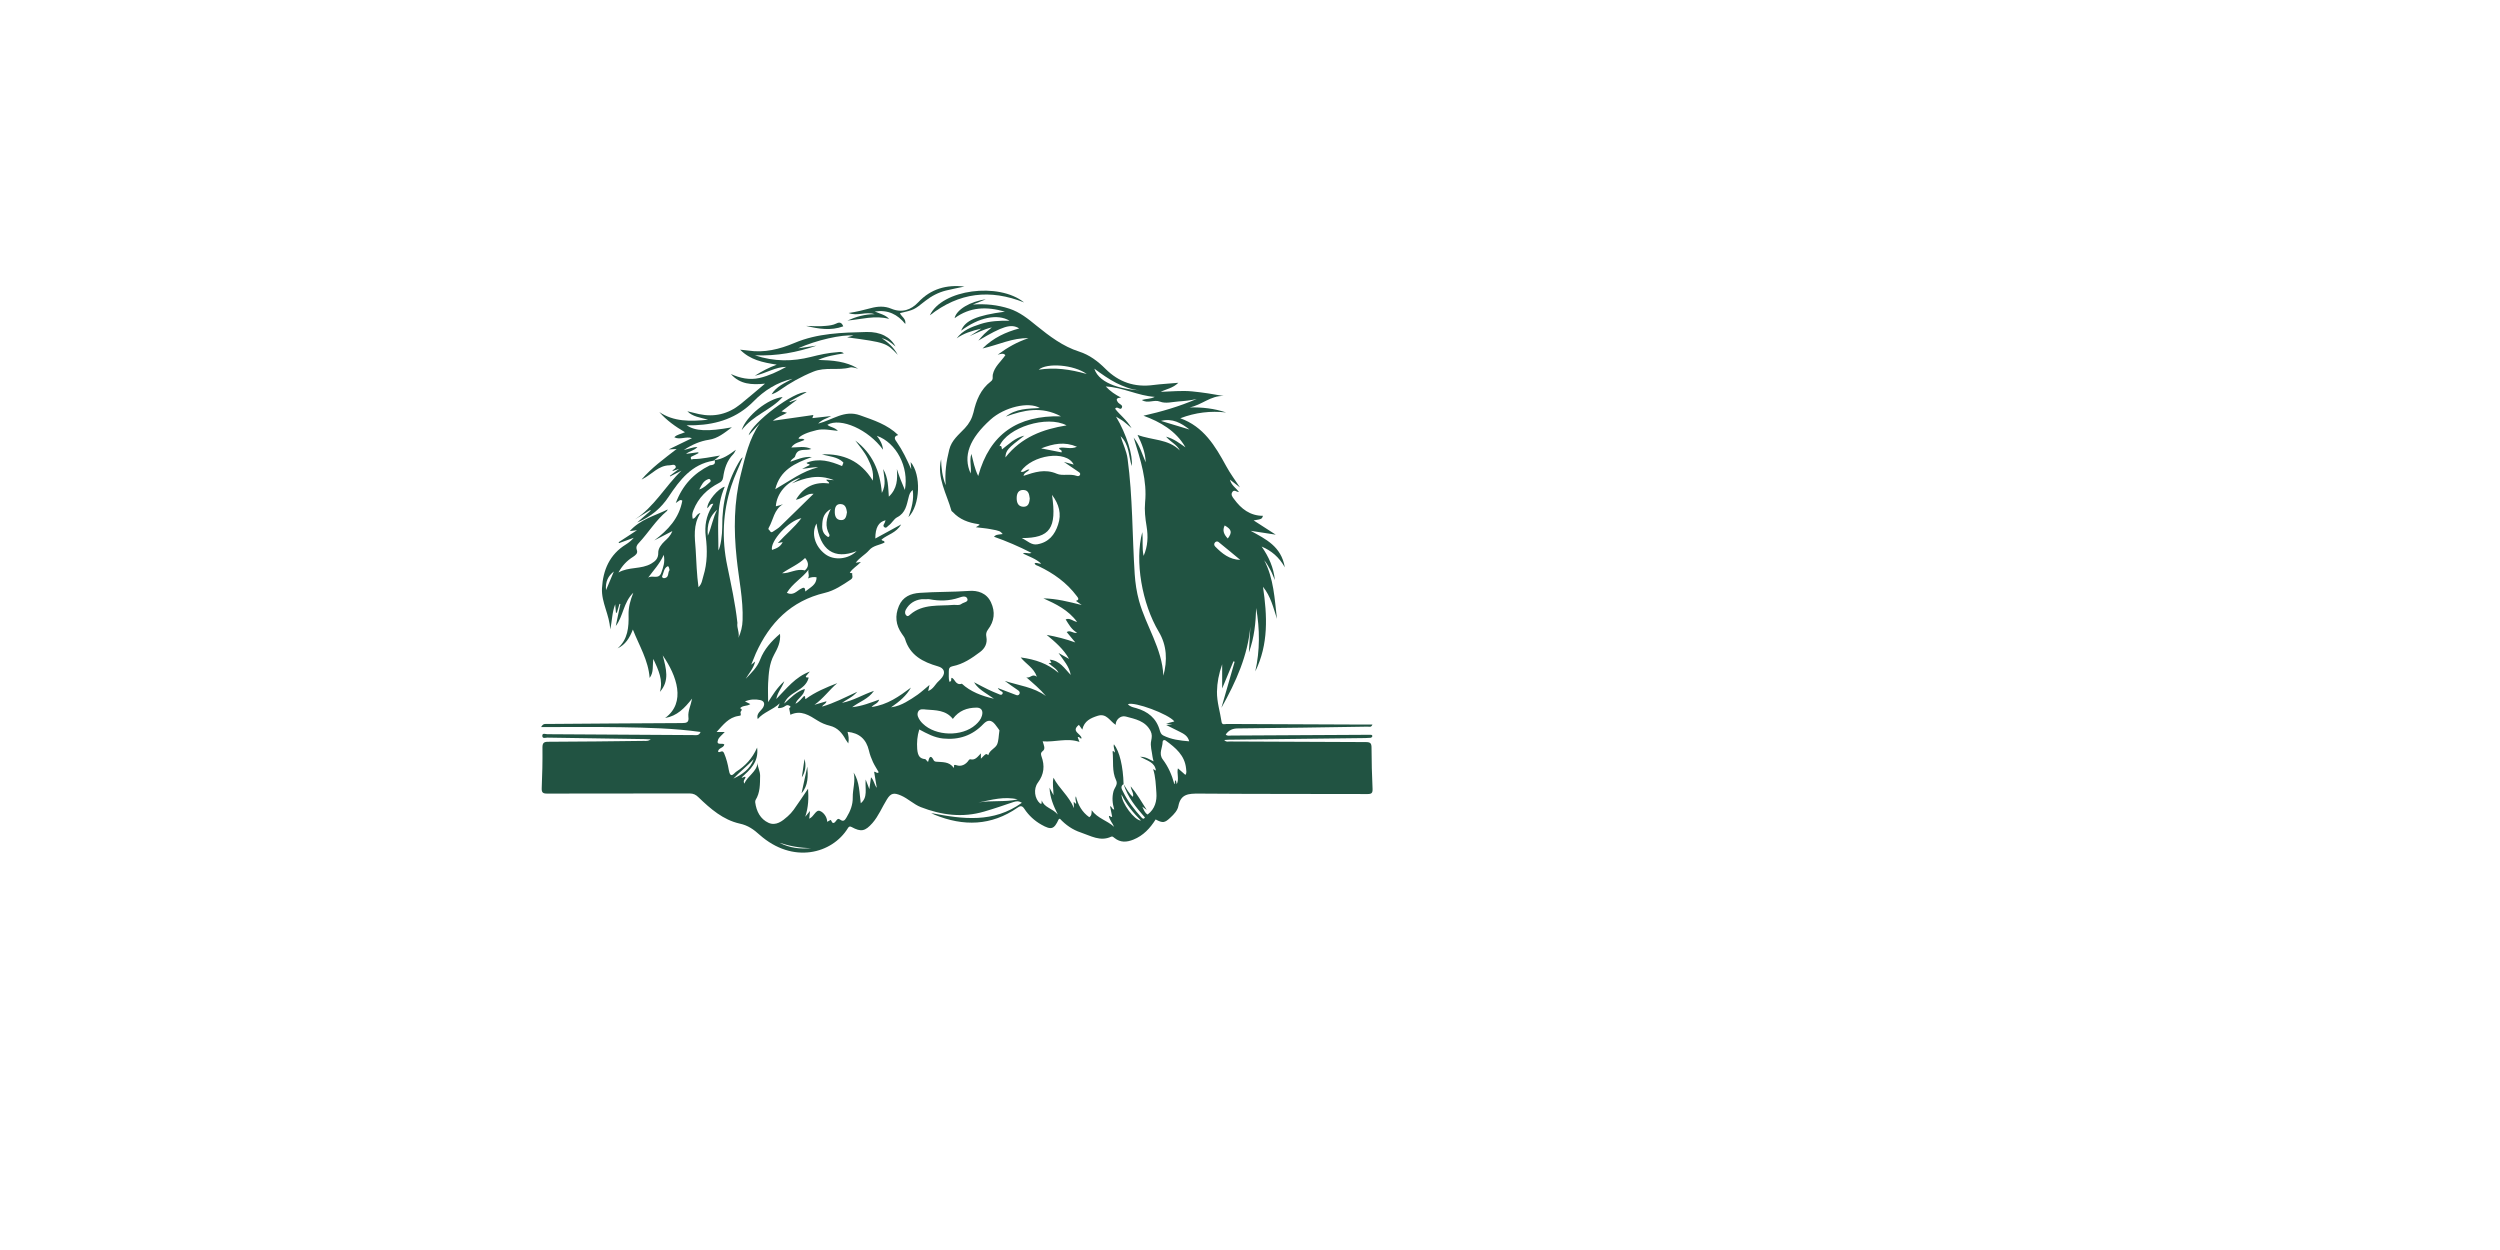 <?xml version="1.0" encoding="utf-8"?>
<!-- Generator: Adobe Illustrator 24.2.3, SVG Export Plug-In . SVG Version: 6.00 Build 0)  -->
<svg version="1.1" id="Layer_1" xmlns="http://www.w3.org/2000/svg" xmlns:xlink="http://www.w3.org/1999/xlink" x="0px" y="0px"
	 viewBox="0 0 595.3 841.9" style="enable-background:new 0 0 595.3 841.9; fill: #215342;" xml:space="preserve"
	 height="350" width="700" transform="translate(-200, -35)">
<g>
	<path d="M137,344.9c5.6-0.6,9.9-3.7,14.4-7c-0.6,1-1,2.2-1.8,3c-4.3,4.4-6,9.9-6.8,15.7c-0.3,2-1.3,3-2.8,3.7
		c-7.9,4.1-13.9,9.9-17.2,18.3c-0.9,2.3-1,3.3-0.5,5.8c2.3-0.3,2.2-3.2,5.2-3.9c-5.1,8.1-3.8,16.4-3.2,24.7
		c0.5,8.3,0.7,16.6,1.9,25.3c2.4-2.3,2.5-5.1,3.3-7.6c2.7-8.7,2.7-17.7,1.6-26.4c-0.9-7.4,0.3-13.9,4-20.1c0.4-0.6,0.6-1.3,1.1-2.1
		c-2.5-0.2-2.7,2.1-4.1,3c-0.1-4.6,7.5-13.5,11.8-14.5c-6,13.5-4.2,28-4.3,42.9c1.5-2.3,2.6-10.5,2.6-15.8
		c-0.2-16.3,3.6-31.5,12.3-45.4c0.4-0.6,0.8-1.1,1.5-1.5c-2.4,6.5-5.6,12.7-7.7,19.3c-5.8,17.7-6.5,35.8-2.7,53.9
		c2.6,12.7,5.4,25.3,6.8,38.2c0,0.1,0.1,0.2,0,0.3c-0.5,3.3,1.6,6.5,0.7,9.9c1.7-3.8,2.7-7.7,2.8-11.9c0.5-14.1-2.6-27.9-4-41.8
		c-2-18.9-1.9-37.7,2.8-56.4c3-12,5.6-24,12.9-34.5c-2.6,2.8-5.2,5.6-7.6,8.2c2.1-8.4,30.8-30.1,39.1-29.1c-4,2.1-7.8,4.2-11.6,6.3
		c0.1,0.1,0.1,0.3,0.2,0.4c1.3-0.4,2.6-0.9,5-1.7c-4,3-7.1,5.3-10.6,8c1.5,0.3,2.4,0.5,3.7,0.9c-3.2,1.9-6.6,2.9-9.5,5.4
		c9.3-1.3,18.1-2.6,27.3-3.9c-0.3,0.8-0.5,1.4-0.7,2.1c4.1-0.5,8-0.9,12.7-1.4c-3.2,1.8-6.1,2.2-8.8,5.1c9.9-2.5,17.6-9.4,28.2-5.6
		c9.2,3.3,18.4,6.2,25.7,13.3c-3.7,1-2,3.3-0.9,4.8c3.8,5.5,6.7,11.5,9.7,18.3c-0.2-2-0.3-3.4-0.4-4.9c7.2,8.5,6.5,29.1-1.5,37.1
		c2.2-6.1,3.8-11.9,2.9-18.3c-1.8,1.4-2.3,3-2.8,5.1c-1.3,5-2,10.4-7.7,13.3c-2.2,1.1-3.5,4-5.8,5.6c-0.8,0.6-1.6,2.1-2.9,1
		c-1.2-1,0-2.1,0.4-3.1c0.2-0.5,0.3-0.9,0.5-1.5c-4.7,1.1-6.9,5-6.9,12.3c5.7-3.1,11.1-6.1,17.4-9.5c-3.3,5.8-9.2,6.8-13.2,10.2
		c0.3,1.3,2,0.3,2,2c-3.3,1.8-7.6,1.9-10.4,5.2c-2.6,3-6.3,4.8-9,8.4c1.2-0.2,2-0.3,3.5-0.5c-2.6,2.8-5.7,4.3-7.5,7.3
		c0.6,0.1,1.2,0.2,1.7,0.3c-0.4,1.4,1,2.8-1,4.2c-5.5,3.7-11.1,7.5-17.5,9c-22.8,5.4-37.2,20.2-46.5,40.8c-1.1,2.4-1.9,5-3.1,7.6
		c0.7-0.6,1.4-1.2,2.7-2.2c-1.2,4.9-4.3,8-6.4,11.7c3.7-4,7.7-7.5,9.8-13.1c2.6-6.7,7.4-12.2,13.3-17.2c0.6,5.5-1.7,9.9-4,14.1
		c-3.3,6.1-3.6,12.6-4,19.2c-0.2,4.2,0,8.3,0,12.7c3-4.7,5.9-9.6,10.9-14.1c-1.6,4.5-4.5,7.2-5.4,12c7.1-7.2,12.7-14.8,22.6-18.5
		c-1.3,1.5-2,2.4-2.7,3.2c0.1,1.5,1.6,0.3,1.9,1c-2.3,9-13.4,9.1-16.5,17.4c4.3-3.8,8.1-8,13.9-9.9c-0.4,4.6-4.9,6.1-6.3,10
		c2.7-1.3,4-3.5,5.8-5.2c1.4,0.1,0.2,1.5,1.1,2c6.4-4.7,13.8-7.8,21.3-10.7c-5.4,4.5-9.4,10.4-15.4,14.6c2.6-0.8,5.3-1.6,8.1-2.4
		c-0.3,2-2.3,2-2.9,3.6c8-2.3,15.2-6.1,23.7-10c-3.3,3.7-6.8,5-10.4,7.5c7.8-1.5,13.9-5.5,21.6-8.1c-3.9,5.6-9.5,7.1-14.7,11
		c6.8-0.7,12.2-3,18.2-5.1c-0.9,2.9-3.5,2.9-5.1,5c10.7-1.5,18.6-7.2,26.5-13.1c-3,5.4-7.6,9.3-13.4,13.3c4.2-0.6,7-1.9,9.8-3.4
		c2.8-1.6,5.6-3.3,8.2-5.2c2.6-1.9,5-4.1,7.9-6.5c-0.3,1.6-0.6,2.6-0.9,4.1c3.5-1.3,4.7-4.5,6.9-6.5c0.9-0.8,1.8-1.8,2.5-2.7
		c2.5-3.4,1.2-6.3-2.8-7.4c-10.1-2.9-18.9-7.4-22.2-18.5c-0.4-1.2-1.4-2.3-2.1-3.4c-4.2-5.9-4.8-12.2-2-18.8
		c2.6-6.1,7.8-8.4,14.1-8.8c10.9-0.8,21.9-0.5,32.9-1.3c6.1-0.5,12.1,1.4,15,7.7c3,6.4,2.3,12.7-2,18.3c-1.2,1.6-1.5,3.1-1.1,5
		c0.8,4.3-1,7.7-4.2,10.1c-5.6,4.2-11.4,8.2-18.5,9.6c-1.9,0.4-2.6,1.3-2.6,3.2c0.1,2.4-0.3,4.9,0.4,7.3c2.1-0.4,0.6-2,1.6-2.7
		c2.2,0.8,2.5,5.3,6.8,4c5.7,5.3,13.4,8.3,21.6,10.1c-2.2-1.5-4.5-3-6.7-4.5c-2.2-1.6-4.5-3-6.7-6.6c3.9,2,6.7,3.6,9.5,4.9
		c2.3,1.1,4.6,2.1,6.9,3c0.9,0.4,2.1,1.1,2.8-0.2c0.5-1.2-0.8-1.5-1.5-2c-0.6-0.5-1.3-0.9-1.7-1.8c3.9,1.5,7.9,3,11.8,4.5
		c1,0.4,1.9,0.8,2.7-0.4c0.7-1.3-0.1-2-0.9-2.6c-3-2.1-6-4.1-8.9-6.3c9.3,3.1,19.4,4.1,27.7,10.2c-3.9-4.7-8.6-8.6-13.3-12.7
		c2.6,1.2,4-2.8,7.2-0.3c-2.1-6.1-7.2-8.4-10.9-13c9.9,1.3,18.3,4.2,25.5,10.4c-1.3-3-4.3-4.2-6.7-6.6c0.8-0.1,1.4-0.2,1.9-0.2
		c-0.3-0.6-0.6-1.2-1.1-2.1c6.8,0.6,9.9,5.9,14.1,10.3c-1-5.9-4.8-9.7-8.2-14.8c2.9,1.7,5,2.8,7.1,4c-3.7-6.6-9.3-11.4-15.1-16.2
		c6.6,1.2,12.9,2.8,19.3,5.1c-1.9-2.3-3.8-4.6-5.8-7c2.5-1.6,4.1,1.1,7,0.5c-3.9-2.3-5.6-5.7-7.7-9c2.8-1.3,4.8,1.2,7.7,1.7
		c-5.9-8.1-14.3-12.1-22.7-15.9c8.8,0.2,17.2,2.3,25.8,4.5c-1.2-0.9-2.5-1.8-3.9-2.8c2.6-0.7,1.5-2,0.6-3.2
		c-6.8-9.1-15.7-15.4-25.8-20.2c-1-0.5-2.3-0.6-2.6-1.9c1.4-0.8,2.6,0.5,4.4,0.2c-3.6-3.3-8-4.7-12.3-6.8c1.8-1.1,3.4,0.5,5.8-0.4
		c-8.6-4.4-16.8-7.9-25.3-10.9c1.4-1.3,1.4-1.3,5.9-1.8c-1.7-2-2.1-2.2-8.2-3.3c-3-0.6-6.1-0.8-9.9-1.3c1.2-0.7,1.8-1.1,2.6-1.6
		c-0.4-0.2-0.6-0.5-0.9-0.5c-6.6-0.9-12.6-3.1-17.2-8.1c-0.3-0.3-0.8-0.5-0.9-0.8c-3.2-11.5-10-22.3-7-34.8
		c0.1,5.8,0.8,11.8,3.1,17.5c-0.7-8.2,0.4-16.1,2.4-24c1.6-6.4,6.4-10,10.5-14.4c2.9-3.1,4.8-6.5,5.8-10.6
		c1.8-8.1,4.8-15.6,11.7-20.9c1.9-1.4,1-3.1,1.3-4.5c1.1-5.5,5.5-8.8,8.5-13.2c-1.3-1.5-2.8-0.9-5.2-0.3c6.9-5.1,13.4-8.7,20.7-11.1
		c-10.5-0.4-19.9,4.4-30.9,6.9c7.5-7.4,15.7-11,24.7-13.5c-5.4-3.4-11.2-1.5-27.5,8.2c1.3-1.5,2.5-3,3.9-4.4
		c1.5-1.5,3.1-2.7,5.2-4.5c-5.7,1.3-10.2,3.8-15,5.9c2.3-1.4,4.5-2.9,7.9-5.1c-6.7,1.6-11.9,3.2-16.6,6.6c4-5.5,10-7.7,16.1-9.7
		c6.2-2,12.7-2.3,19.5-2.2c-8.1-4.9-20.8-2.2-32.6,6.7c2.6-6.8,10.4-10.3,29.5-12.8c-12.4-3.6-23.5-3.2-33.9,4.4
		c1.1-5.7,10.7-11.4,21-12.7c-3.4,1.4-6.1,2.5-8.7,3.5c8.4-0.6,16.6,0.2,24.6,2.8c7,2.3,12.6,6.8,18.2,11.4
		c8.8,7.1,17.8,14,28.8,17.5c6.9,2.2,12.6,6.5,17.7,11.6c9,9,19.7,12.6,32.3,10.9c5.2-0.7,10.6-0.9,16.8-1.5
		c-3.8,3.7-8.1,4.2-11.9,6.1c7.1-0.2,14.1-1,21.2-0.3c7.1,0.7,14.1,1.8,21.2,3.1c-8.7-0.4-14.9,6.2-23,7.7
		c8.5-0.2,16.7,0.7,24.7,3.4c-10.5-1.2-20.7,0-30.9,3.9c15.7,5.6,23.5,18.6,30.9,32.2c2.7,5,6.1,9.5,9.3,14.4
		c-2.1-1.6-4.1-3.2-6.8-5.3c1.1,4.1,4.2,5.6,6.1,8.4c-1.6,0-3.1-1.9-4.4-0.1c-1.3,1.9,0.1,3.5,1.1,4.8c4.8,6.6,10.8,11.3,19.5,11.3
		c-0.8,2.2-0.8,2.2-6.3,3.1c4.7,3.1,9.2,6,14.9,9.6c-6.5-1-11.7-1.8-16.9-2.6c10.1,5.6,20.6,10.4,23,24.6c-3.9-7-9.1-11.2-15.6-14
		c4.8,6.9,8.1,14.2,8.9,22.6c-1-2.3-1.8-4.6-3-6.8c-1.2-2.3-2.5-4.5-4.2-6.6c6.5,12.4,7,26,8.6,39.5c-2.4-7.5-4.2-15.2-9.4-21.6
		c2.9,19.6,3.8,38.7-5.2,57c3.2-14.2,3.1-28.4,0.6-42.7c-0.3,9.9-1.2,19.7-4.9,30c0.4-6.4,0.7-12,1-17.5
		c-1.8,19.5-9.5,36.9-19.5,54.7c3.2-11.1,6-21,8.9-31c-0.3-0.1-0.5-0.2-0.8-0.3c-2.5,5.9-4.9,11.9-7.6,18.3c0-5.4,0-10.3,0-16.3
		c-2.3,6.6-3.4,12.4-3.5,18.4c-0.1,7,2.1,13.6,3.1,20.4c0.3,2.3,2.3,1.4,3.5,1.4c30.8,0.2,61.5,0.3,92.3,0.4c1.8,0,3.7,0,5.8,0
		c-0.8,2.1-2.2,1.4-3.1,1.4c-29.2,0.5-58.4,0.9-87.5,1.2c-3.6,0-6.2,1.2-8.2,4.1c1.1,1.2,2.5,0.7,3.8,0.7
		c30.2-0.1,60.5-0.3,90.7-0.5c1,0,2.1,0,3.1,0c0.7,0,1.3,0.3,1.1,1.1c-0.1,0.4-0.6,0.8-1,0.9c-1.2,0.1-2.5,0.1-3.8,0.2
		c-30.6,0.4-61.3,0.7-91.9,1.1c-0.9,0-1.8,0.1-3,0.2c1.3,1.5,2.6,1,3.7,1c30.5,0.2,61.1,0.3,91.6,0.4c3,0,3.9,0.7,3.9,3.7
		c0,9.3,0.3,18.6,0.7,27.8c0.1,2.8-0.6,3.5-3.4,3.5c-37.9-0.1-75.7,0-113.6-0.3c-6.8,0-12.2,0.1-13.8,8.4c-0.5,2.9-2.9,5.5-5.3,7.7
		c-3.9,3.7-5.2,3.9-10,1.3c-3.7,5.9-8.3,10.9-15,13.6c-4.5,1.8-8.7,2.1-12.7-1.1c-0.6-0.5-1.4-1.3-2.2-0.9
		c-7.4,3.5-13.9-0.6-20.5-2.8c-5.5-1.8-10.2-5.1-14.1-9.3c-0.5,0.2-0.8,0.3-0.8,0.4c-3.1,6.8-5,7.4-11.7,3.6
		c-4.6-2.6-8.5-6.2-11.4-10.6c-1.4-2.1-2.5-2.3-4.5-0.9c-17.8,12.4-36.6,12.8-56.1,4.8c-0.5-0.2-0.9-0.5-2.2-1.1
		c21.5,4.2,41.9,6.8,61.1-6.9c-2.4-1.5-4-1-5.7-0.5c-6.5,2.2-13.1,4.5-19.7,6.4c-14.6,4.3-28.8,2.4-42.7-3
		c-4.8-1.9-8.5-5.7-13.3-7.8c-4.7-2-6.8-1.8-9.5,2.6c-3.3,5.3-5.6,11.2-9.8,16c-4.9,5.5-7.6,6.1-14,2.6c-1.3-0.7-1.9-0.2-2.5,0.8
		c-10.6,17.2-37,24.3-59.4,4.5c-4-3.6-7.8-6.4-13.5-7.6c-11.1-2.5-19.6-9.9-27.7-17.7c-1.7-1.7-3.4-2.6-6-2.6c-32,0.1-64,0-96,0.1
		c-2.8,0-3.7-0.7-3.6-3.6c0.4-9.2,0.6-18.4,0.5-27.6c0-3,1.1-3.7,3.8-3.7c21.5-0.1,43.1-0.3,64.6-0.6c1.3,0,2.7,0.3,4.6-1
		c-1.9-0.1-3.2-0.2-4.4-0.2c-21.8-0.3-43.5-0.6-65.3-1c-1.2,0-3.5,1-3.4-1.4c0.1-1.9,2.2-0.9,3.4-0.9c32.7,0.2,65.5,0.4,98.2,0.6
		c1.7,0,3.9,0.7,5-2.1c-17.8-2.5-35.6-2.9-53.4-3.2c-17.7-0.3-35.5-0.1-54-0.1c1.5-2.7,2.9-2,3.9-2.1c30.3-0.2,60.7-0.5,91-0.6
		c3.2,0,4.8-0.5,4.3-4.2c-0.4-3.9,1.6-7.5,2.5-12.3c-5.1,6.5-10.1,11.7-18.2,13.1c14.3-10.4,7.9-28.5-1.6-42.2
		c2.3,8.8,4.8,17.1-1.9,24.6c2.3-7.9-0.9-14.6-4.4-22.2c-0.7,4.7,0.4,8.9-2.5,12.8c-0.9-12-7-21.6-11.3-32.6
		c-2.2,5.7-5,10.2-10.3,12.7c7-6.1,7.6-14.3,7.4-22.7c-0.1-4.9,1.1-9.5,3.2-14.8c-6.8,6.7-6.7,15.8-11.8,22.4
		c1-4.9,2.1-9.9,3.1-14.8c-0.2,0-0.4-0.1-0.6-0.1c-0.6,2-1.2,4-1.8,6c-0.2,0-0.4,0-0.6,0c-0.1-1.7-0.3-3.3-0.5-5.7
		c-2.3,5.9-2,11.5-3.4,16.9c-0.3-9.6-6-18.1-5.5-27.7c0.7-12.3,5.1-22.7,16.1-29.5c1.9-1.2,3.7-2.6,5.3-4.5
		c-3.3,1.2-6.6,2.4-9.9,3.6c-0.1-0.2-0.2-0.4-0.3-0.6c3.8-2.5,7.6-5,12.4-8.1c-2.2,0.3-3.2,0.4-4.9,0.6c7.2-8,16.9-10.3,25.6-14.6
		c-0.2,0.4-0.4,0.9-0.7,1.2c-7.3,6.1-12.2,14.3-18.6,21.2c-1.4,1.4-2.3,2.8-1.5,5c0.8,2.2-0.9,3.4-2.5,4.5
		c-4.2,2.6-7.5,6.1-9.9,10.6c6.9-4,15.3-2,22.1-6c2.7-1.6,4.8-3.4,4.7-7.3c-0.1-2.9,2-5.6,4.3-7.8c1.8-1.7,3.8-3.3,5.2-6.8
		c-4.6,2.4-8.4,4.3-12.2,6.3c9.3-7,16.8-15,18.9-26.8c-1.3-0.9-1.9-0.1-2.4,0.2c-0.6,0.4-1.2,0.8-2,1.4c4.5-11.9,12-20,23-25.4
		C134.9,348.2,138.3,348.3,137,344.9L137,344.9z M412.5,563.1c2,3,3.5,6.3,6.3,8.6c0.8-2.4-1.2-4.2-1.5-7.1
		c4.2,5,7.1,10.1,10.8,15.9c-1.6-1.1-2.3-1.7-3-2.2c1,2,1.6,4.2,3.6,5.3c5-3.8,6.3-9.1,5.9-14.6c-0.4-5.3-0.5-10.7-2.2-16
		c0.7,0.3,1.2,0.6,1.9,1c-0.8-5.7-5.8-6.6-10.7-9.3c4.1,0,6.2,1.8,9.1,3.1c-0.3-1.3-0.6-2.2-0.7-3.1c-0.4-3.6-1.7-7.4-0.9-10.8
		c0.5-2.5,0.7-4.2-0.4-6.5c-3.5-6.9-10.4-8.1-16.7-9.8c-3.6-1-7,2.4-6.8,5.6c-3.9-2.4-6.1-8-12.1-6.1c-4.7,1.5-9.1,3.4-10.4,9.3
		c-1-1.3-1.6-2.2-2.3-3.2c-5.7,4.5,1.7,6,1.8,9.1c-1.1,0.6-1.4-1.6-2.6-0.7c0.4,1,0.7,1.9,1.2,3.1c-8.4-2.9-16.4,0.3-24.8-0.4
		c0.8,2.7,2.1,5.1,0,6.6c-1.5,1.2-1.2,2.2-0.8,3.5c2.3,6.3,1.8,12.1-2.4,17.7c-3.2,4.3-2.2,10.8,1.4,14c0.2,0.2,0.5,0.2,1,0.3
		c0.1-0.9,0.2-1.6,0.2-2.3c1.7,4.9,7.1,5.2,10.8,9.5c-3-6.1-5.2-11.2-5.6-18.1c1.2,2.2,1.7,3.3,2.7,5.1c0-4.3-0.9-7.8,0-11.8
		c3.8,7.4,10.3,12.1,13.8,20.5c-0.1-2.2-0.1-3-0.2-4.3c0.7,0.7,1.1,1,1.6,1.5c0.3-1.8-1-3.3-0.1-5.2c1.4,5.9,4.2,10.7,9,14.1
		c1.6-1.1,1.6-2.6,1.6-4.7c4.1,5.6,10.5,6.9,15.1,11.2c-1-2.5-3-4.5-3.5-7.2c0.9-0.7,1.2,1.2,2.2,0.3c-0.4-2.2-0.9-4.6-1.4-7
		c1.5,0.3,1.1,2.2,2.8,2.2c-1.2-4.1-1.6-7.9-0.5-12.2c0.6-2.4,3.2-4.6,1.8-7.4c-3-6.2-1.7-13-2.4-19.5c0-0.1,0.3-0.2,0.4-0.3
		c0.4,0.3,0.7,0.7,1.2,1.1c0-1.9-1.3-3.6-0.7-5.6C409.8,541,412.2,551.3,412.5,563.1c-2.5,1.6-1.1,3.6-0.3,5.2
		c3.1,6.3,7.4,11.8,12.1,17c0.8,0.9,1.6,1.8,2.6,0.3C420.9,578.8,415.2,571.9,412.5,563.1z M157.1,562.8c2.2-5.4,8.3-7.8,8.9-14
		c0,3.1,1.7,5.5,1.7,8.6c-0.1,5.8,0.1,11.4-3.1,16.5c-0.2,0.4-0.2,1-0.2,1.5c0.8,6.1,3.5,11.3,9,13.8c5,2.2,9.2-1.1,12.9-4.4
		c1.5-1.3,2.8-2.8,4-4.4c3.2-4.5,6.2-9,9.7-14.2c0.4,6.5,0.3,12.2-1.9,18.9c1.5-1.8,2.1-2.6,3.2-3.9c-0.2,2.1-0.4,3.6-0.5,5.2
		c3.2-1.4,4.4-6.3,7.2-5.2c2,0.7,4.8,3.6,4.9,7.3c1-0.6,1.7-1,2.3-1.3c0.8,0.6,0.6,1.9,1.8,2.1c1.9-0.1,2.4-4,4.4-2.4
		c2.8,2.1,3.6,0,4.6-1.5c2.5-4.1,4.2-8.5,4.1-13.3c-0.1-5.6,2-11.1,0.6-16.8c4.1,6.4,3.8,13.7,4.8,20.7c4.9-4,2.8-9.6,3.3-16
		c1.1,2.9,1.7,4.4,2.5,6.5c0.4-3,0.7-5.3,1.1-8c2.2,2.3,2.2,5.1,3.9,7.1c-0.6-3.6-1.2-7.2-1.8-10.8c1.4-0.1,1.8,1.5,3.1,0.3
		c-1.3-2.3-2.8-4.5-3.9-6.9c-1.1-2.4-2.1-5-2.7-7.7c-1.8-7.6-6.4-11.8-14.4-12.6c0.6,2.4,1.1,4.8,0.5,7.8c-0.7-1-1.2-1.8-1.7-2.5
		c-2.4-4.4-5.4-8.1-10.7-9.4c-2.9-0.7-5.8-1.9-8.3-3.5c-5.6-3.5-11.1-7.3-18.3-3.9c-0.3-1.4-0.5-2.8-0.8-4.2
		c-0.1-0.6,1.8-0.9,0.3-1.8c-0.9-0.5-1.7-0.8-2.8,0c-1.4,1.1-3.1,1.6-5.2,1.5c0.4-0.9,0.6-1.6,1.3-3.2c-4.9,4.6-10.9,5.9-14.8,10.6
		c-1.2-3.8,2.2-5.4,3.6-7.8c1.6-2.8,0.4-4.5-1.9-5c-3.3-0.7-6.7-0.6-10.3,0.9c1.4,0.7,2.4,1.2,3.6,1.8c-2.2,1.6-5.1,0.7-6.9,2.8
		c2.4,0.9,0.2,2,0.3,2.8c0.3,2.1,0.6,2.1-1.4,2.4c-6.6,1-10.2,5.9-14.7,10.8c2.2,0,3.6,0,5.5,0c-1.8,2-3.8,3.4-4.5,5.2
		c-1.6,4.3,2.9,1.9,4.2,3.2c-0.4,2.5-4.2,2.2-4.2,4.9c1.2,1.1,2.8-1.7,4,0.9c1.6,3.7,2.6,7.7,3.2,11.3c1.1,6.6,3.6,2.1,5.1,1.2
		c5.9-3.8,10.7-8.7,14-16.2c1.2,9.9-4.8,14.9-10.5,20.2c1.2,0.4,1.8-1.1,2.7-0.3C157.7,559.8,155.9,560.6,157.1,562.8z M410.5,328.8
		c1.5,5.1,4,9.9,4.7,15.2c3.5,25.8,3.1,51.8,4.8,77.7c0.4,6.1,1.3,12,2.9,17.9c4.7,17.1,15.6,32.1,16.4,50.5
		c2.8-10.3,2.4-20.4-3.1-29.6c-11.3-19-16.3-47.6-11.1-67.1c0.6,5.4-0.3,10.7,0.9,16c2.9-6.6,3.1-13.2,2-19.9
		c-0.9-5.4-1.5-10.7-1-16.2c0.7-7.2,0-14.2-1.5-21.3c-1.5-7.3-3.8-14.3-6.2-22.3c4.2,5.5,5.7,11.2,8.1,16.7
		c-0.2-6.8-2.7-12.8-5.5-18.5c9.6,3.7,20.7,2.6,28.5,10.5c-2-4-6.1-5.6-9.3-9.3c5.6,1.5,9.2,4.6,13.1,7.2
		c-6.5-11.3-17.1-17.2-28.3-21.3c12-2.7,24.1-6.2,35.9-11.3c-4.1,1-8.2,1.4-12.4,1.7c-4.2,0.3-8.5,1.6-12.4,0.1
		c-4-1.6-8.2,1.6-12.2-1.1c2.9-0.9,5.9-0.6,8.7-2.1c-11.3-0.7-21.3-6.4-33-7c3.1,3.3,6.4,5.5,10.3,7.5c-3.4,0.2-3.5,1.3-1.9,3.4
		c0.9,1.1,3.4,1.6,2.4,3.5c-0.9,1.8-2.6-0.8-3.9,0c-0.2,0.1-0.3,0.3-0.6,0.6c3.2,4.2,7.7,7.3,11.1,13.1c-2.5-2.1-3.8-3.4-5.3-4.5
		c-1.4-1.1-3-1.9-5.2-3.3c7.2,12.1,11.5,26.2,10.6,33.3C415.9,342.5,416.5,334.5,410.5,328.8z M265.2,365
		c2.9-15.5-5.8-31.9-18.9-36.5c2.2,2.8,3.8,5.6,4.2,9.4c-9.8-13.6-28.6-21.9-37.5-16.8c1.8,1.7,4.7,1.5,7.1,4.1
		c-5.3-0.5-9.7-1.6-14.3-0.5c-6,1.4-10.8,3.4-12.3,5.5c1.1,1,2.9-0.4,4.1,1.1c-3,1.5-6.7,1.7-8.9,5.1c4.7,0,9.1-1.2,13.5,1
		c-4,1.5-9.3-1.2-10.9,4.9c-0.4,1.3-2.5,1.7-3.2,3.7c4.5-1.5,8.6-3.6,14.5-3.2c-11.6,4.2-21.5,8.8-24.7,21.7
		c9.7-5.6,18.3-12.2,29-14.8c-3.7-0.2-7.2,0.8-10.9,1.1c1.7-0.9,3.5-1.7,5.1-2.6c-0.3-1.3-1.6-0.2-2.1-1.5c8.3-3.4,16-1.1,23.9,2.2
		c0.3-0.9,1.1-2.2,0.8-2.5c-4-3.9-9.5-3.9-14.4-5.4c14.2-0.5,25.9,4.1,34.3,17.7c0.8-6.2-1.3-10.6-3.4-14.9
		c-2.2-4.5-5.5-8.2-8.4-12.1c11.4,8.6,16.7,20.4,17.9,35.3c3.1-5.7,1.5-10.5,0.9-16.1c3.5,6.1,3.3,12.2,3.8,18.6
		c5.7-5.4,5.9-11.6,5.4-18.6C261.4,355.9,263.1,360.1,265.2,365z M328.9,526.9c-0.5-0.7-1.7-2.5-3-4.1c-2.6-3.1-5-3.1-7.8-0.2
		c-7.4,7.8-16.5,10.9-27.2,9.8c-5.8-0.6-10.8-3.3-16-6.1c-1.4,4.5-1.7,8.8-1.4,13.1c0.4,4.9,1.9,6.6,5.5,6.9
		c0.5,0.6,1.1,1.1,1.8,1.9c0.8-3.4,1.8-5.2,3.9-1c0.2,0.4,0.8,0.7,1.3,0.8c4.4,0.4,9.1-0.2,12,4.1c1-0.3-0.9-2.7,2-1.7
		c3.1,1.1,6.3-0.4,8.3-3.5c0.2-0.3,0.7-0.6,1-0.5c3.3,0.8,4.9-1.7,7.1-4c0,1.4,0,2.4,0,3.6c3.5-3.6,3.5-3.6,5-2.4
		c0.8-3.4,4.6-4.4,5.9-7.2C328.4,533.9,328.3,530.9,328.9,526.9z M356.1,309.8c-7.5-4.5-23.9-0.6-33.2,7.8
		c-14.3,12.9-18.7,24.6-13.4,36.3c0.7-4.4-1-8.7,0.5-13.2c1.3,5,2.1,9.9,4.6,14.9c7.8-28.4,26.6-40.9,55.7-40.2
		c-13.1-7-25.1-4.2-37.1,0.2C340,310.1,348.1,310.3,356.1,309.8z M297.5,519.2c-4.7-6-11.5-5.8-18-6.3c-1.9-0.2-4.4-0.7-5.4,1.5
		c-1,2.1,0.2,4.3,1.5,6.1c0.5,0.7,1.1,1.3,1.7,1.9c8.7,8.5,26.4,8.9,35.5,0.8c1.9-1.7,3.6-3.6,4.3-6.1c1-3.4-0.4-5.6-3.8-5.5
		C307.1,511.7,301.6,513.6,297.5,519.2z M183.1,374.6c-6.1,3.6-6.5,10.6-9.6,15.9c-0.7,1.2,0.7,1.6,1,2.3c0.5,1.1,1.4,0.6,2.1,0.1
		c1.6-1.1,3.4-2.1,4.8-3.5c7.5-7.2,14.8-14.5,22.3-21.8c-4.3-0.6-7,3.2-11.9,4c5.5-9.1,13-12.2,22.4-11c-0.1-1.6-1.9-1.2-1.8-2.6
		c0.7,0.1,1.3,0.2,1.9,0.2c0.6,0.1,1.3,0.1,3.1,0.2c-10.7-4.3-19.5-1.5-28.3,2.2c1.7-1.1,3.3-2.2,5.8-3.8
		c-9.3,2.5-16.1,10.7-16.6,19.2C180,375.7,181.5,375.1,183.1,374.6z M345.1,355.5c7.5-2.5,14.4-4.9,22.5-1.4
		c3.6,1.6,8.9-0.2,13.3,1.4c0.7,0.3,1.8,0.3,2.2-0.6c0.6-1.2-0.4-1.7-1.1-2.2c-2.9-2-5.8-3.9-9.7-6.6c2.9,0.8,4.6,1.3,6.6,1.8
		c-4.9-10-28-6.6-35.7,4.7c2.2,1,3.6-1.6,5.9-1.4C348,352.9,345.6,353.1,345.1,355.5z M374.1,321.5c-13.1-7-39.9,1.3-45.2,14
		c1.3-0.3,1.3-0.3,1.7,2.2c4.6-3.5,8.7-7.8,15.1-9.3c-11.3,8.6-12.5,9.9-12.8,14.7C343.8,329.3,358.2,324.1,374.1,321.5z
		 M415.4,509.3c1.6,1.8,3.7,2.1,5.5,2.6c8,2.3,13.7,6.8,16,15.1c0.4,1.3,0.9,2.6,2.2,3.3c5.5,2.8,11.4,3.5,17.6,4
		c-0.9-3.7-3.7-5.1-6.5-6.5c-2.7-1.4-5.4-2.7-9-4.5c1.9-0.2,2.8-0.3,4.1-0.5c-1.4-0.1-2.2-0.2-4.2-0.4c2.7-0.7,4.1-1.1,5.6-1.5
		C443,516,419.6,507.3,415.4,509.3z M454.1,556.9c1.1-1.2,0.6-2.8,0.5-4.3c-0.9-8.9-7.1-14-13.7-18.8c-1.1-0.8-2.1-0.1-2.1,0.8
		c0,4-2.9,7.9,0.1,11.9c3.7,4.9,6.1,10.4,7.7,16.3c0,0.1,0.2,0.2,0.3,0.3c0.4-0.8-0.3-1.9,0.8-2.6c0.2,0.8,0.3,1.5,0.6,2.7
		c1.8-3.7-0.1-7.3,0.8-10.7C450.9,554.1,452.5,555.4,454.1,556.9z M279.4,438.6c-1,0-2.1-0.1-3.1,0c-4.6,0.6-8.2,2.9-10.5,7.1
		c-0.7,1.3-0.7,3,0.6,4c0.9,0.7,1.7-0.2,2.4-0.8c8.6-7.4,19.4-5.6,29.4-6.5c1.8-0.1,3.4,0.6,5.2-0.7c1.5-1.1,4.7-1.2,3.9-3.4
		c-0.9-2.5-4-1.3-5.8-0.7c-6.5,2.2-13,2.3-19.7,1C281.1,438.4,280.2,438.6,279.4,438.6z M343.9,397.4c4,1.9,6.5,4.9,10.5,4.2
		c7.6-1.3,11.8-6.4,14-13.3c2.4-7.1,0.7-13.6-4.1-20C367.6,390.8,363,397.4,343.9,397.4z M185.7,434.3c4.3,2.1,6.6-1.2,9.4-2.7
		c1.9-1.1,3-1.3,3,1.8c3.5-2.9,7.7-4.5,7.6-9.6c-1.9-0.3-3.8-0.1-5.8,0.8c1.4-1.9-0.3-3.9,0.5-6
		C196.1,424.4,189.5,427.9,185.7,434.3z M205.7,387.6c-3.7,6.4-1.2,15.3,5.8,20.6c5.9,4.5,15.5,3.6,21.2-2
		C217.6,412.1,208.1,405.6,205.7,387.6z M195.5,384c-8.7,1.7-21.2,15.6-19.8,21.4c2.9-1,5.7-2,7.2-5.3c-1.1,0.2-1.8,0.4-3.3,0.7
		C185,394.8,190.8,390.3,195.5,384z M349.3,370.7c-0.4-2.4-0.5-5.6-4.3-5.7c-3.5-0.1-4.5,2.6-4.5,5.5c0,2.9,0.9,5.6,4.3,5.8
		C348.2,376.5,349.1,374,349.3,370.7z M491.1,412.1c-4.9-4-9.7-8.1-14.7-12.1c-0.7-0.5-1.6-0.4-2.3,0.3c-0.9,1-0.6,2.1,0.1,2.8
		C478.8,407.8,483.8,411.9,491.1,412.1z M226.2,380c-0.4-2.4-0.8-5.3-4.2-5.5c-3.1-0.2-4,2.3-4,4.9c-0.1,2.9,0.7,5.8,4.2,5.9
		C225.3,385.4,225.8,382.7,226.2,380z M381.1,335.9c-8.4-3.6-15.8-2.1-24.1,1.1c5.3,1.1,9.6,1.9,13.7,2.7c0.7-2-1.7-1.5-1.6-3
		C372.8,335.8,376.7,337.9,381.1,335.9z M182.5,421.1c5.3,0.2,9.6-3.4,15.3-1.9c2.6-2.1,3-5.1,0.2-8.4
		C193.7,415.1,188,417.3,182.5,421.1z M392.8,283.3c3.4,11,21.2,14.2,30.7,14.6c-5.8-0.4-10.9-2.5-16-5
		C402.5,290.3,397.9,287.1,392.8,283.3z M92.2,424.2c2.5-2.3,7.3,1.6,9-3.6c1.2-3.5,2.6-6.9,1.6-11.9
		C99.9,415.1,95.7,419.3,92.2,424.2z M387.7,286.9c-8.7-6.3-26.8-7.7-32.4-2.9C366.1,282.3,376.4,283.7,387.7,286.9z M215.3,377.8
		c-4.6,2.7-5.4,6-5.7,9.6c-0.3,3.3-0.1,6.5,3,8.7c0.5,0.4,1.1,0.9,1.6,0.2c0.3-0.3,0.3-1.1,0.1-1.4
		C211.3,389.5,212.1,384.2,215.3,377.8z M456.9,324.3c-5.6-4.4-11.6-7.8-19.2-5.8C444.1,320.5,450.5,322.4,456.9,324.3z
		 M314.8,575.5c8.7-1.6,17.7-0.1,26.4-2.1C332.2,571.2,323.6,573.7,314.8,575.5z M138.8,378.3c-5.2,4.4-7,10.1-6.3,17.5
		C135.2,389.6,135.9,383.6,138.8,378.3z M424.2,587.7c-5.3-5.4-9.8-10.8-13.1-17.6C411.1,575.8,419.8,587.5,424.2,587.7z
		 M149.7,559.4c6-2.8,11.3-6.4,13.7-13.1C159.1,550.9,154.1,554.8,149.7,559.4z M482.7,397.7c3.1-4.2,2.6-6.1-2.1-8.8
		C478.9,392.3,480.1,395,482.7,397.7z M106.7,419c-0.2-1.1-0.5-2.9-1.3-2.6c-2.5,1.2-2.6,4.2-3.6,6.5c-0.5,1,0.6,1.6,1.4,1.5
		C106.6,424,105.3,420.6,106.7,419z M69.2,419.9c-3.8,3-5.8,6.7-5.3,12.6C66,427.6,67.6,423.8,69.2,419.9z M126.7,364.7
		c3.4-1.2,5-3.1,6.9-4.7c0.6-0.5,1.1-0.9,0.6-1.8c-0.5-0.9-1.3-0.6-1.9-0.3C129.6,359,128.3,361.4,126.7,364.7z M202.1,606.2
		c-7.3,0-14.4-1.3-21.4-3.6C187.5,606.1,194.6,607,202.1,606.2z"/>
	<path d="M137,344.8c-0.3,0.2-0.5,0.5-0.8,0.5c-14.6,2.4-22.6,13-30,24.1c-5.1,7.7-11.7,13.5-21.3,17.5c3.6-3.1,6.3-5.6,9.1-8
		c-0.1-0.1-0.2-0.2-0.3-0.4c-3.4,2.1-6.9,4.2-10.3,6.3c13-8.4,20.4-22.3,31.3-32.8c-2.5,1.3-5.1,2.6-7.6,3.9
		c-0.1-0.1-0.2-0.3-0.2-0.4c1.7-1.3,3.4-2.5,6.2-4.7c-2.3,0.8-3.4,1.1-4.5,1.5c0.4-1.4,3.1-1.7,2.1-3.5c-0.9-1.4-2.7-0.4-4.1-0.4
		c-7.2,0.1-11.6,5.8-17.3,8.8c-0.5,0.2-0.8,0.6-1.4,0.7c6.6-7.7,14.8-13.7,23.6-20.5c-2.3,0.1-3.5,0.2-5.4,0.3
		c5.5-2.7,10.3-5,15.7-7.6c-4.2-1.4-8.1,1.4-11.9-0.6c1.9-2,4.5-2.1,7.2-3.4c-6.5-3.8-12.4-8-17.3-13.6c9.8,6.6,20.7,6.4,32.9,5.2
		c-5.7-1.6-10.5-2.1-14-5.7c2.6,0.6,5.2,1.3,7.8,1.9c10.4,2.2,19.7,0,28-6.7c5.4-4.4,10.7-8.9,16.5-13.8c-8.9,0.9-16.9,0.5-23-6.5
		c6.2,2.8,12.5,4.2,19.2,2.7c6.4-1.5,12.3-4.3,18.1-7.5c-7.2,0-13.3,4.2-21.2,6c5-3.2,9.3-5.4,14.8-7.5c-9.5-1.5-17.9-3.2-24.7-10.1
		c2.1,0.2,3.8,0.4,5.4,0.6c10.9,1.7,21.2-0.9,31.2-5.1c15.6-6.6,32.1-7,48.6-7.4c9.4-0.2,16.1,3.4,19.5,9.8c-3-2.6-5.7-4.8-9.3-5.6
		c4.5,2.9,8.3,6.5,10.8,11.2c-7.6-8.1-8-8.3-34.1-11.8c1.7-0.5,3-0.8,4.3-1.2c-7.7-0.8-24.9,3-37.3,8.6c5.1-0.7,8.7-1.3,12.4-1.8
		c-13.1,4.5-26.5,7.1-41.6,6.5c13.3,4.4,25.5,4.2,37.8,1.1c5.9-1.5,11.8-2.8,17.9-3.2c1.3-0.1,2.6-0.6,4.3,0.8
		c-5.9,1-11.5,1.8-17.3,4.4c9.7,0.3,18.8,0.9,26.9,5.9c-1.8-0.3-3.8-1.2-5.4-0.8c-8.1,2.2-16.6-0.5-24.7,2.8
		c-8.2,3.3-15.8,7.6-23,12.7c-1.6,1.1-3.3,2-5.2,2.6c3.3-5.4,8.9-7.6,14.1-10.5c-10.4,2.4-19.1,7.9-26.4,15.4
		c-10.8,10.9-24.1,15.3-39.1,15.9c-2.1,0.1-4.2,0-5.8,0c5.8,4,14,4.4,30.5,1.4c-5.1,3.8-9.5,7.5-15.5,8.4c-6,0.9-11.4,3.3-16.9,6.9
		c3.3-0.7,5.9-2,9.2-2c-2.2,2.4-5.2,2.6-7.7,4.6c3.1-0.4,5.7-0.8,8.2-1.1c0.1,0.2,0.2,0.4,0.2,0.6c-1.4,0.7-2.8,1.5-4.2,2.1
		c-0.9,0.3-1.2,0.7-0.9,1.6c0.3,1.1,1,0.3,1.5,0.3c6.1,0,12-1.5,18.1-2.4C139.5,342.9,138.2,343.9,137,344.8
		C137,344.9,137,344.8,137,344.8z"/>
	<path d="M305.3,228c-4.2,0.9-8.4,1.7-12.5,2.7c-5.1,1.3-9.7,3.7-13.9,7c-7.5,6-7.5,6-17,8.2c0.9,2.4,4.2,3.6,3.6,7.3
		c-5.3-6.5-11.6-9.7-20.6-8.4c3.7,1.6,7.2,2.2,9.7,5c-9.5-2.6-18.7,0.3-28.1,1.1c5.9-2.6,11.8-4.3,18.3-4.3
		c-5.8-2-11.7,1.6-17.5-0.8c5.2-0.7,10.1-2,15.1-3.3c4.5-1.2,9.1-1.5,13.6,0.4c7.2,3,13.3,0.9,18.2-4.3
		C282.7,229.5,293.3,226.6,305.3,228z"/>
	<path d="M282,247.4c8.2-17.5,46.4-22.5,63.5-8.7C322.6,229.6,301.8,231.9,282,247.4z"/>
	<path d="M182.9,302.4c-8.1,9-20,12.2-27.6,22.3C158.2,315.2,173,303.4,182.9,302.4z"/>
	<path d="M223.7,254.8c-8.4,3.1-16.7,1.7-25.1-0.3c4.4,0.1,8.7,0.5,13.1,0c2.5-0.2,5.1-0.5,7.3-1.6
		C221.5,251.6,222.8,252.5,223.7,254.8z"/>
	<path d="M199.5,551.3c0.5,6.4,0.7,12.7-3.9,18C196.9,563.2,198.2,557.2,199.5,551.3z"/>
	<path d="M197.6,546.2c1.2,4.3,0.7,8.5-1.8,12.4C196.4,554.5,197,550.4,197.6,546.2z"/>
</g>
</svg>
